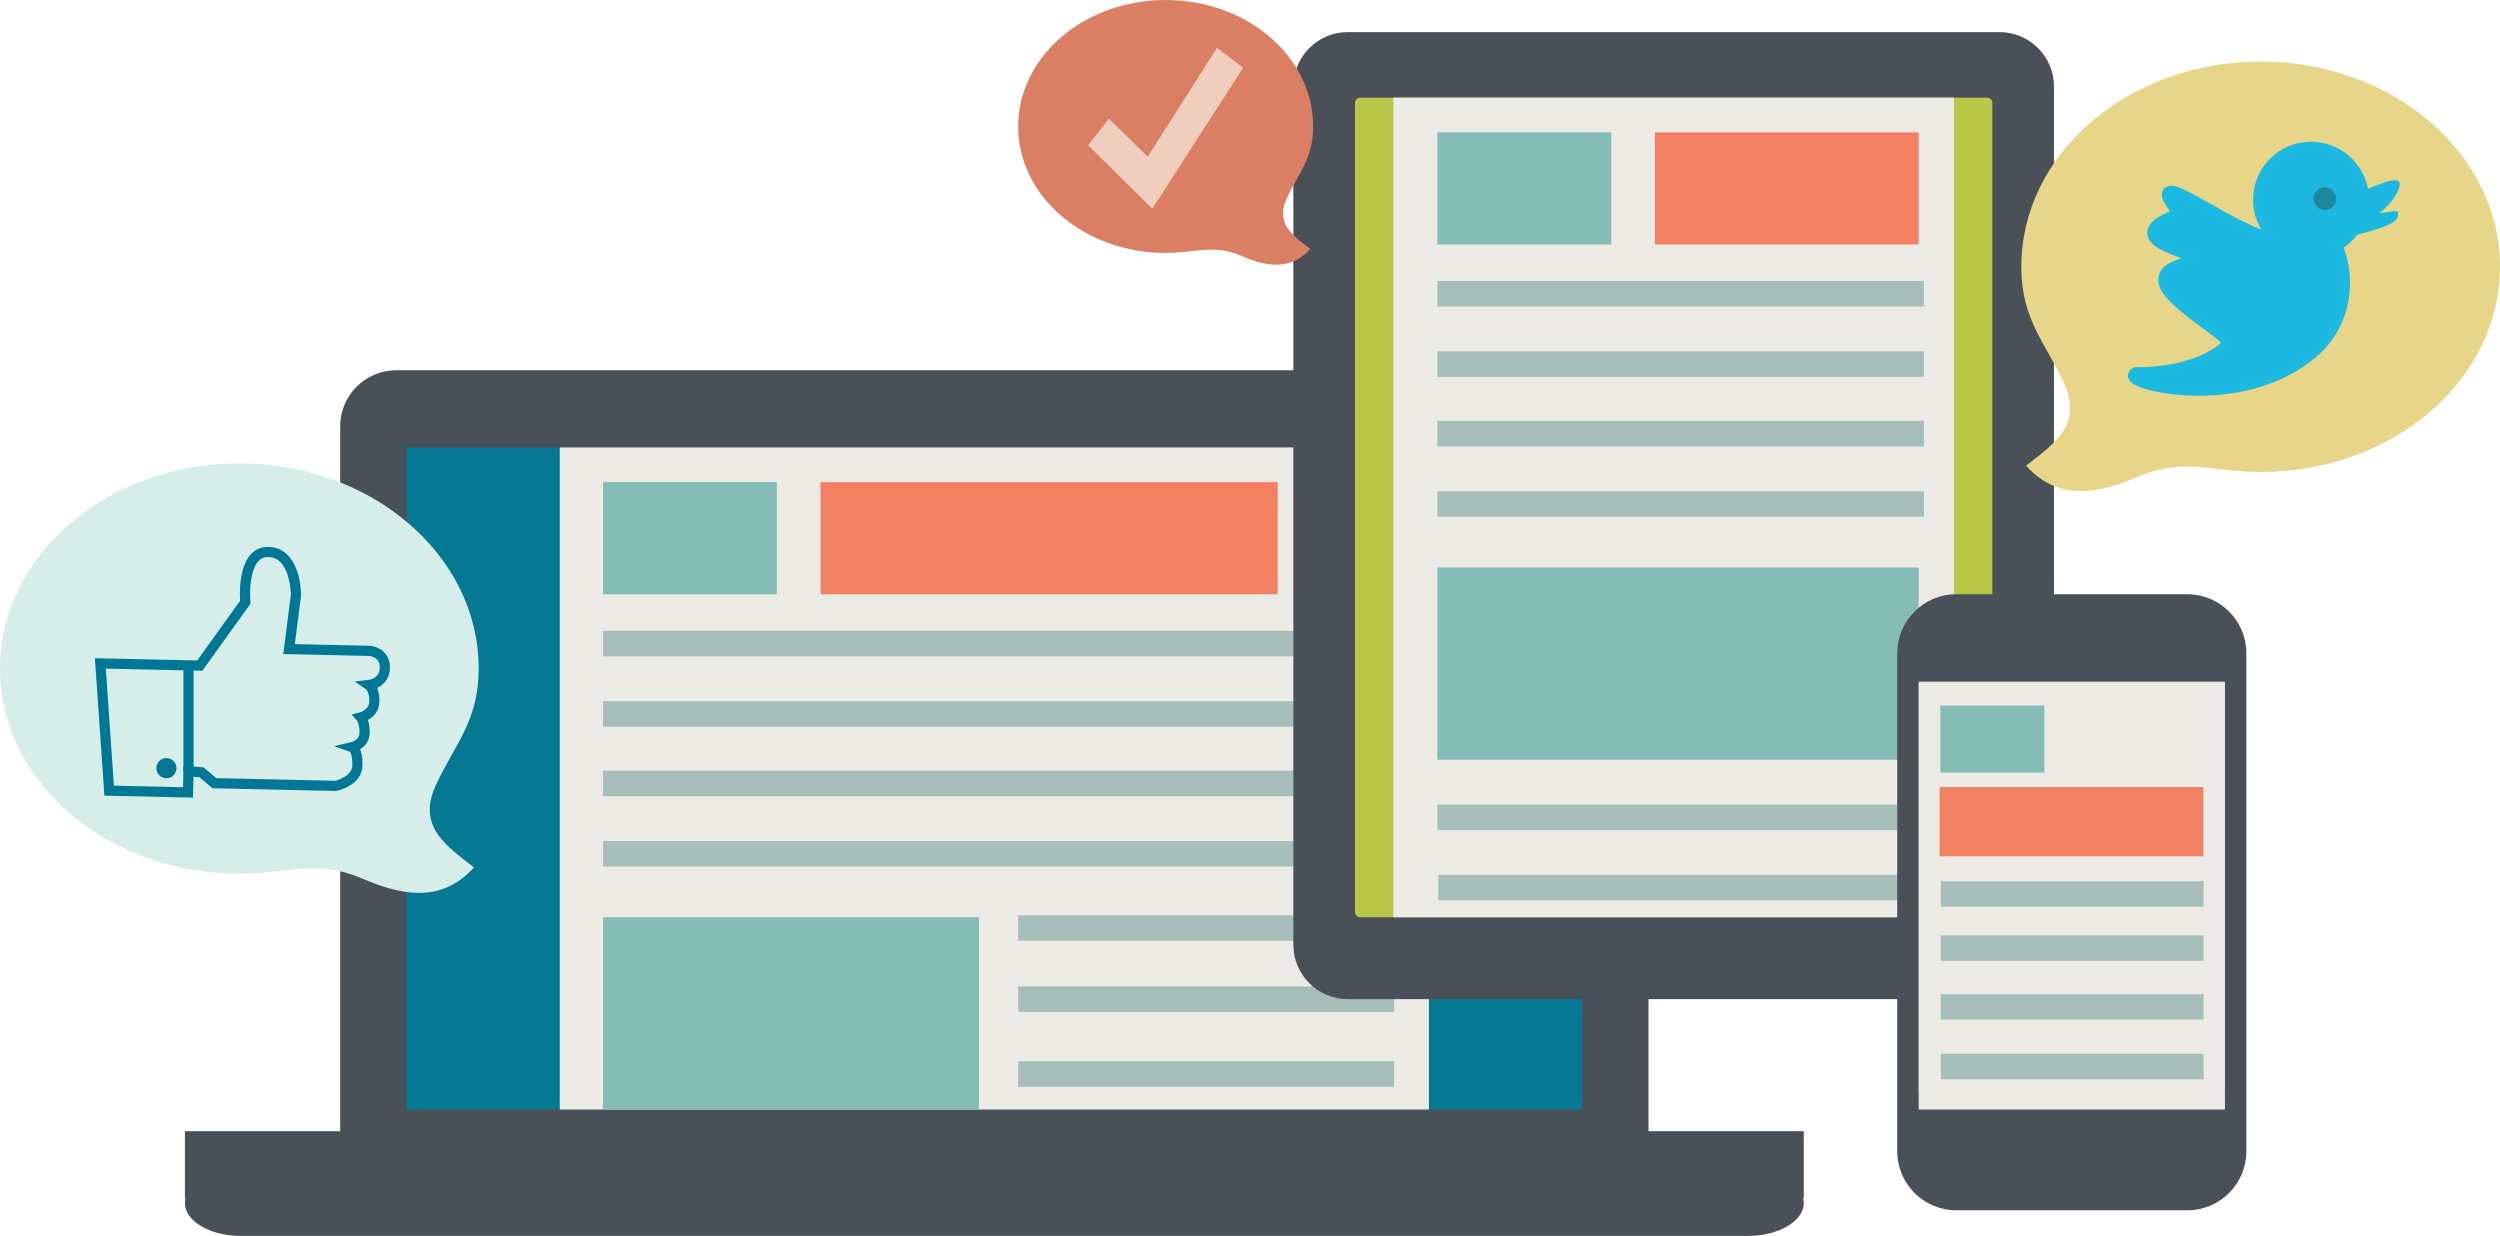 <?xml version="1.0" encoding="utf-8"?>
<!-- Generator: Adobe Illustrator 16.0.4, SVG Export Plug-In . SVG Version: 6.00 Build 0)  -->
<!DOCTYPE svg PUBLIC "-//W3C//DTD SVG 1.1//EN" "http://www.w3.org/Graphics/SVG/1.1/DTD/svg11.dtd">
<svg version="1.1" id="Layer_1" xmlns="http://www.w3.org/2000/svg" xmlns:xlink="http://www.w3.org/1999/xlink" x="0px" y="0px"
	 width="491.09px" height="242.781px" viewBox="0 0 491.09 242.781" enable-background="new 0 0 491.09 242.781"
	 xml:space="preserve">
<path fill="#495057" d="M323.83,222.115c0,6.04-4.944,10.98-10.982,10.98H77.801c-6.04,0-10.979-4.94-10.979-10.98V83.719
	c0-6.04,4.938-10.98,10.979-10.98h235.046c6.038,0,10.982,4.94,10.982,10.98V222.115z"/>
<path fill="#495057" d="M354.324,222.202H36.325v13.179h0.137c-0.083,0.313-0.137,0.629-0.137,0.955
	c0,3.545,4.943,6.445,10.979,6.445h296.035c6.043,0,10.984-2.9,10.984-6.445c0-0.325-0.054-0.642-0.132-0.955h0.132V222.202z"/>
<rect x="79.863" y="87.892" fill="#057894" width="230.925" height="130.051"/>
<rect x="109.957" y="87.892" fill="#EBEAE5" width="170.735" height="130.061"/>
<line fill="none" stroke="#A7BDB9" stroke-width="5" stroke-miterlimit="10" x1="118.455" y1="126.416" x2="266.163" y2="126.416"/>
<line fill="none" stroke="#A7BDB9" stroke-width="5" stroke-miterlimit="10" x1="118.455" y1="140.239" x2="266.163" y2="140.239"/>
<line fill="none" stroke="#A7BDB9" stroke-width="5" stroke-miterlimit="10" x1="118.455" y1="153.896" x2="266.163" y2="153.896"/>
<line fill="none" stroke="#A7BDB9" stroke-width="5" stroke-miterlimit="10" x1="118.455" y1="167.719" x2="266.163" y2="167.719"/>
<line fill="none" stroke="#A7BDB9" stroke-width="5" stroke-miterlimit="10" x1="200.001" y1="182.295" x2="273.855" y2="182.295"/>
<line fill="none" stroke="#A7BDB9" stroke-width="5" stroke-miterlimit="10" x1="200.001" y1="196.267" x2="273.855" y2="196.267"/>
<path fill="#495057" d="M264.734,196.267c-5.871,0-10.671-4.804-10.671-10.671V16.976c0-5.868,4.8-10.669,10.671-10.669h128.065
	c5.866,0,10.671,4.801,10.671,10.669v168.62c0,5.867-4.805,10.671-10.671,10.671H264.734z"/>
<path fill="#B9C748" d="M391.369,179.172c0,0.271-0.093,0.481-0.31,0.706c-0.229,0.211-0.44,0.302-0.719,0.304l-123.154-0.002v0.002
	c-0.272-0.002-0.482-0.093-0.714-0.304c-0.213-0.225-0.306-0.436-0.31-0.706V20.193c0.004-0.272,0.097-0.48,0.31-0.704
	c0.231-0.213,0.441-0.302,0.714-0.305H390.34c0.278,0.001,0.489,0.091,0.719,0.305c0.217,0.224,0.31,0.432,0.31,0.704V179.172z"/>
<rect x="118.455" y="94.708" fill="#86BCB6" width="34.147" height="22.022"/>
<rect x="118.455" y="180.182" fill="#86BCB6" width="73.854" height="37.771"/>
<rect x="161.177" y="94.708" fill="#F18162" width="89.801" height="22.023"/>
<line fill="none" stroke="#A7BDB9" stroke-width="5" stroke-miterlimit="10" x1="200.001" y1="210.971" x2="273.855" y2="210.971"/>
<rect x="273.699" y="19.185" fill="#EBEAE5" width="110.135" height="160.998"/>
<line fill="none" stroke="#A7BDB9" stroke-width="5" stroke-miterlimit="10" x1="282.354" y1="57.709" x2="377.926" y2="57.709"/>
<line fill="none" stroke="#A7BDB9" stroke-width="5" stroke-miterlimit="10" x1="282.354" y1="71.531" x2="377.926" y2="71.531"/>
<line fill="none" stroke="#A7BDB9" stroke-width="5" stroke-miterlimit="10" x1="282.354" y1="85.189" x2="377.926" y2="85.189"/>
<line fill="none" stroke="#A7BDB9" stroke-width="5" stroke-miterlimit="10" x1="282.354" y1="99.011" x2="377.926" y2="99.011"/>
<line fill="none" stroke="#A7BDB9" stroke-width="5" stroke-miterlimit="10" x1="282.354" y1="160.564" x2="372.684" y2="160.564"/>
<rect x="282.354" y="26.001" fill="#86BCB6" width="34.147" height="22.022"/>
<rect x="282.354" y="111.475" fill="#86BCB6" width="94.544" height="37.771"/>
<rect x="325.078" y="26.001" fill="#F18162" width="51.82" height="22.022"/>
<line fill="none" stroke="#A7BDB9" stroke-width="5" stroke-miterlimit="10" x1="282.544" y1="174.343" x2="372.875" y2="174.343"/>
<path fill="#495057" d="M384.261,237.746c-6.366,0-11.577-5.208-11.577-11.574v-97.865c0-6.368,5.211-11.576,11.577-11.576h45.43
	c6.368,0,11.579,5.208,11.579,11.576v97.865c0,6.366-5.211,11.574-11.579,11.574H384.261z"/>
<rect x="376.898" y="134.285" fill="#6BC1BF" width="60.16" height="80.115"/>
<rect x="376.898" y="133.903" fill="#EBEAE5" width="60.16" height="84.049"/>
<line fill="none" stroke="#A7BDB9" stroke-width="5" stroke-miterlimit="10" x1="381.245" y1="175.598" x2="432.877" y2="175.598"/>
<line fill="none" stroke="#A7BDB9" stroke-width="5" stroke-miterlimit="10" x1="381.245" y1="186.249" x2="432.877" y2="186.249"/>
<line fill="none" stroke="#A7BDB9" stroke-width="5" stroke-miterlimit="10" x1="381.245" y1="197.794" x2="432.877" y2="197.794"/>
<path fill="#E7D589" d="M491.09,52.407c0,22.264-21.05,40.313-47.018,40.313c-8.995,0-15.266-2.855-23.846,0.827
	c-7.572,3.251-15.672,5.249-22.234-2.077c5.147-4.051,11.206-7.896,7.565-15.95c-3.699-8.178-8.501-12.664-8.501-23.114
	c0.001-22.264,21.05-40.312,47.016-40.312C470.041,12.094,491.09,30.143,491.09,52.407z"/>
<line fill="none" stroke="#A7BDB9" stroke-width="5" stroke-miterlimit="10" x1="381.245" y1="209.501" x2="432.877" y2="209.501"/>
<rect x="381.151" y="138.605" fill="#86BCB6" width="20.435" height="13.177"/>
<rect x="381.004" y="154.594" fill="#F18162" width="51.821" height="13.613"/>
<circle fill="#1DB8E1" stroke="#1CB9E1" stroke-width="3" stroke-miterlimit="10" cx="453.967" cy="39.235" r="9.893"/>
<path fill="#1DB8E1" stroke="#1CB9E1" stroke-width="3" stroke-miterlimit="10" d="M447.67,46.866
	c-4.619,2.656-29.507-17.255-18.906-4.712c-14.251,4.946,3.977,7.062,2.591,8.715c-1.387,1.653-5.889,1.473-5.889,4.122
	c0,3.416,10.011,9.108,12.306,11.664c1.591,1.331-5.711,7.101-18.132,6.971c-1.947,1.146,20.098,7.306,34.327-4.601
	c5.337-4.465,8.027-12.396,4.711-20.707"/>
<path fill="#D7EDEA" d="M0,131.325c0,22.264,21.05,40.313,47.018,40.313c8.995,0,15.266-2.856,23.845,0.827
	c7.572,3.251,15.673,5.25,22.235-2.077c-5.148-4.052-11.208-7.896-7.566-15.95c3.699-8.178,8.501-12.664,8.501-23.113
	c0-22.264-21.05-40.313-47.015-40.313C21.05,91.012,0,109.061,0,131.325z"/>
<path fill="none" stroke="#007895" stroke-width="2" stroke-miterlimit="10" d="M39.249,130.749l8.929-12.44
	c0,0-0.904-10.001,4.542-9.884c5.443,0.118,5.42,8.448,5.42,8.448l-1.356,10.629l15.853,0.349c0,0,3.038,0.256,2.971,3.321
	c-0.068,3.068-3.119,3.406-3.119,3.406s1.104,0.75,1.05,3.227c-0.055,2.477-2.633,3.119-2.633,3.119s0.759,0.854,0.71,3.081
	c-0.05,2.227-2.44,2.776-2.44,2.776s1.112,0.391,1.043,3.558c-0.07,3.166-4.255,4.034-4.255,4.034l-23.86-0.526l-2.516-2.139
	l-2.559-0.217l-0.092,4.164l-15.493-0.342l-1.73-24.995L39.249,130.749z"/>
<line fill="none" stroke="#007895" stroke-width="2" stroke-miterlimit="10" x1="37.028" y1="151.491" x2="37.028" y2="130.659"/>
<circle fill="#007895" cx="32.69" cy="150.893" r="1.982"/>
<g>
	<circle fill="#1DB8E1" cx="454.023" cy="39.235" r="9.893"/>
	<path fill="#1DB8E1" d="M463.446,37.481c1.759,0.109,7.606-3.651,7.973-1.332c-0.366,3.085-4.771,7.291-8.669,7.748"/>
	<path fill="#1DB8E1" d="M447.727,46.866c-4.619,2.656-29.507-17.255-18.906-4.712c-14.251,4.946,3.977,7.062,2.591,8.715
		c-1.387,1.653-5.889,1.473-5.889,4.122c0,3.416,10.011,9.108,12.306,11.664c1.592,1.331-5.711,7.101-18.132,6.971
		c-1.947,1.146,20.098,7.306,34.327-4.601c5.337-4.465,8.027-12.396,4.711-20.707"/>
	<path fill="#1DB8E1" d="M462.75,41.461l4.512,0.263c1.559,0.341,4.157-1.062,3.791,0.47c0,2.707-8.676,3.505-11.496,5.244"/>
</g>
<circle fill="#1B899B" cx="456.68" cy="39.028" r="2.231"/>
<path fill="#DA7F64" d="M200.001,24.844c0,13.721,12.973,24.844,28.975,24.844c5.544,0,9.408-1.76,14.696,0.509
	c4.667,2.004,9.658,3.235,13.702-1.28c-3.172-2.496-6.906-4.866-4.662-9.829c2.28-5.041,5.239-7.804,5.239-14.245
	C257.952,11.123,244.979,0,228.976,0C212.974,0,200.001,11.123,200.001,24.844z"/>
<polygon fill="#F0CEBE" points="239.062,9.395 244.208,13.29 226.347,40.992 213.746,28.521 217.833,23.321 225.452,30.768 "/>
</svg>
